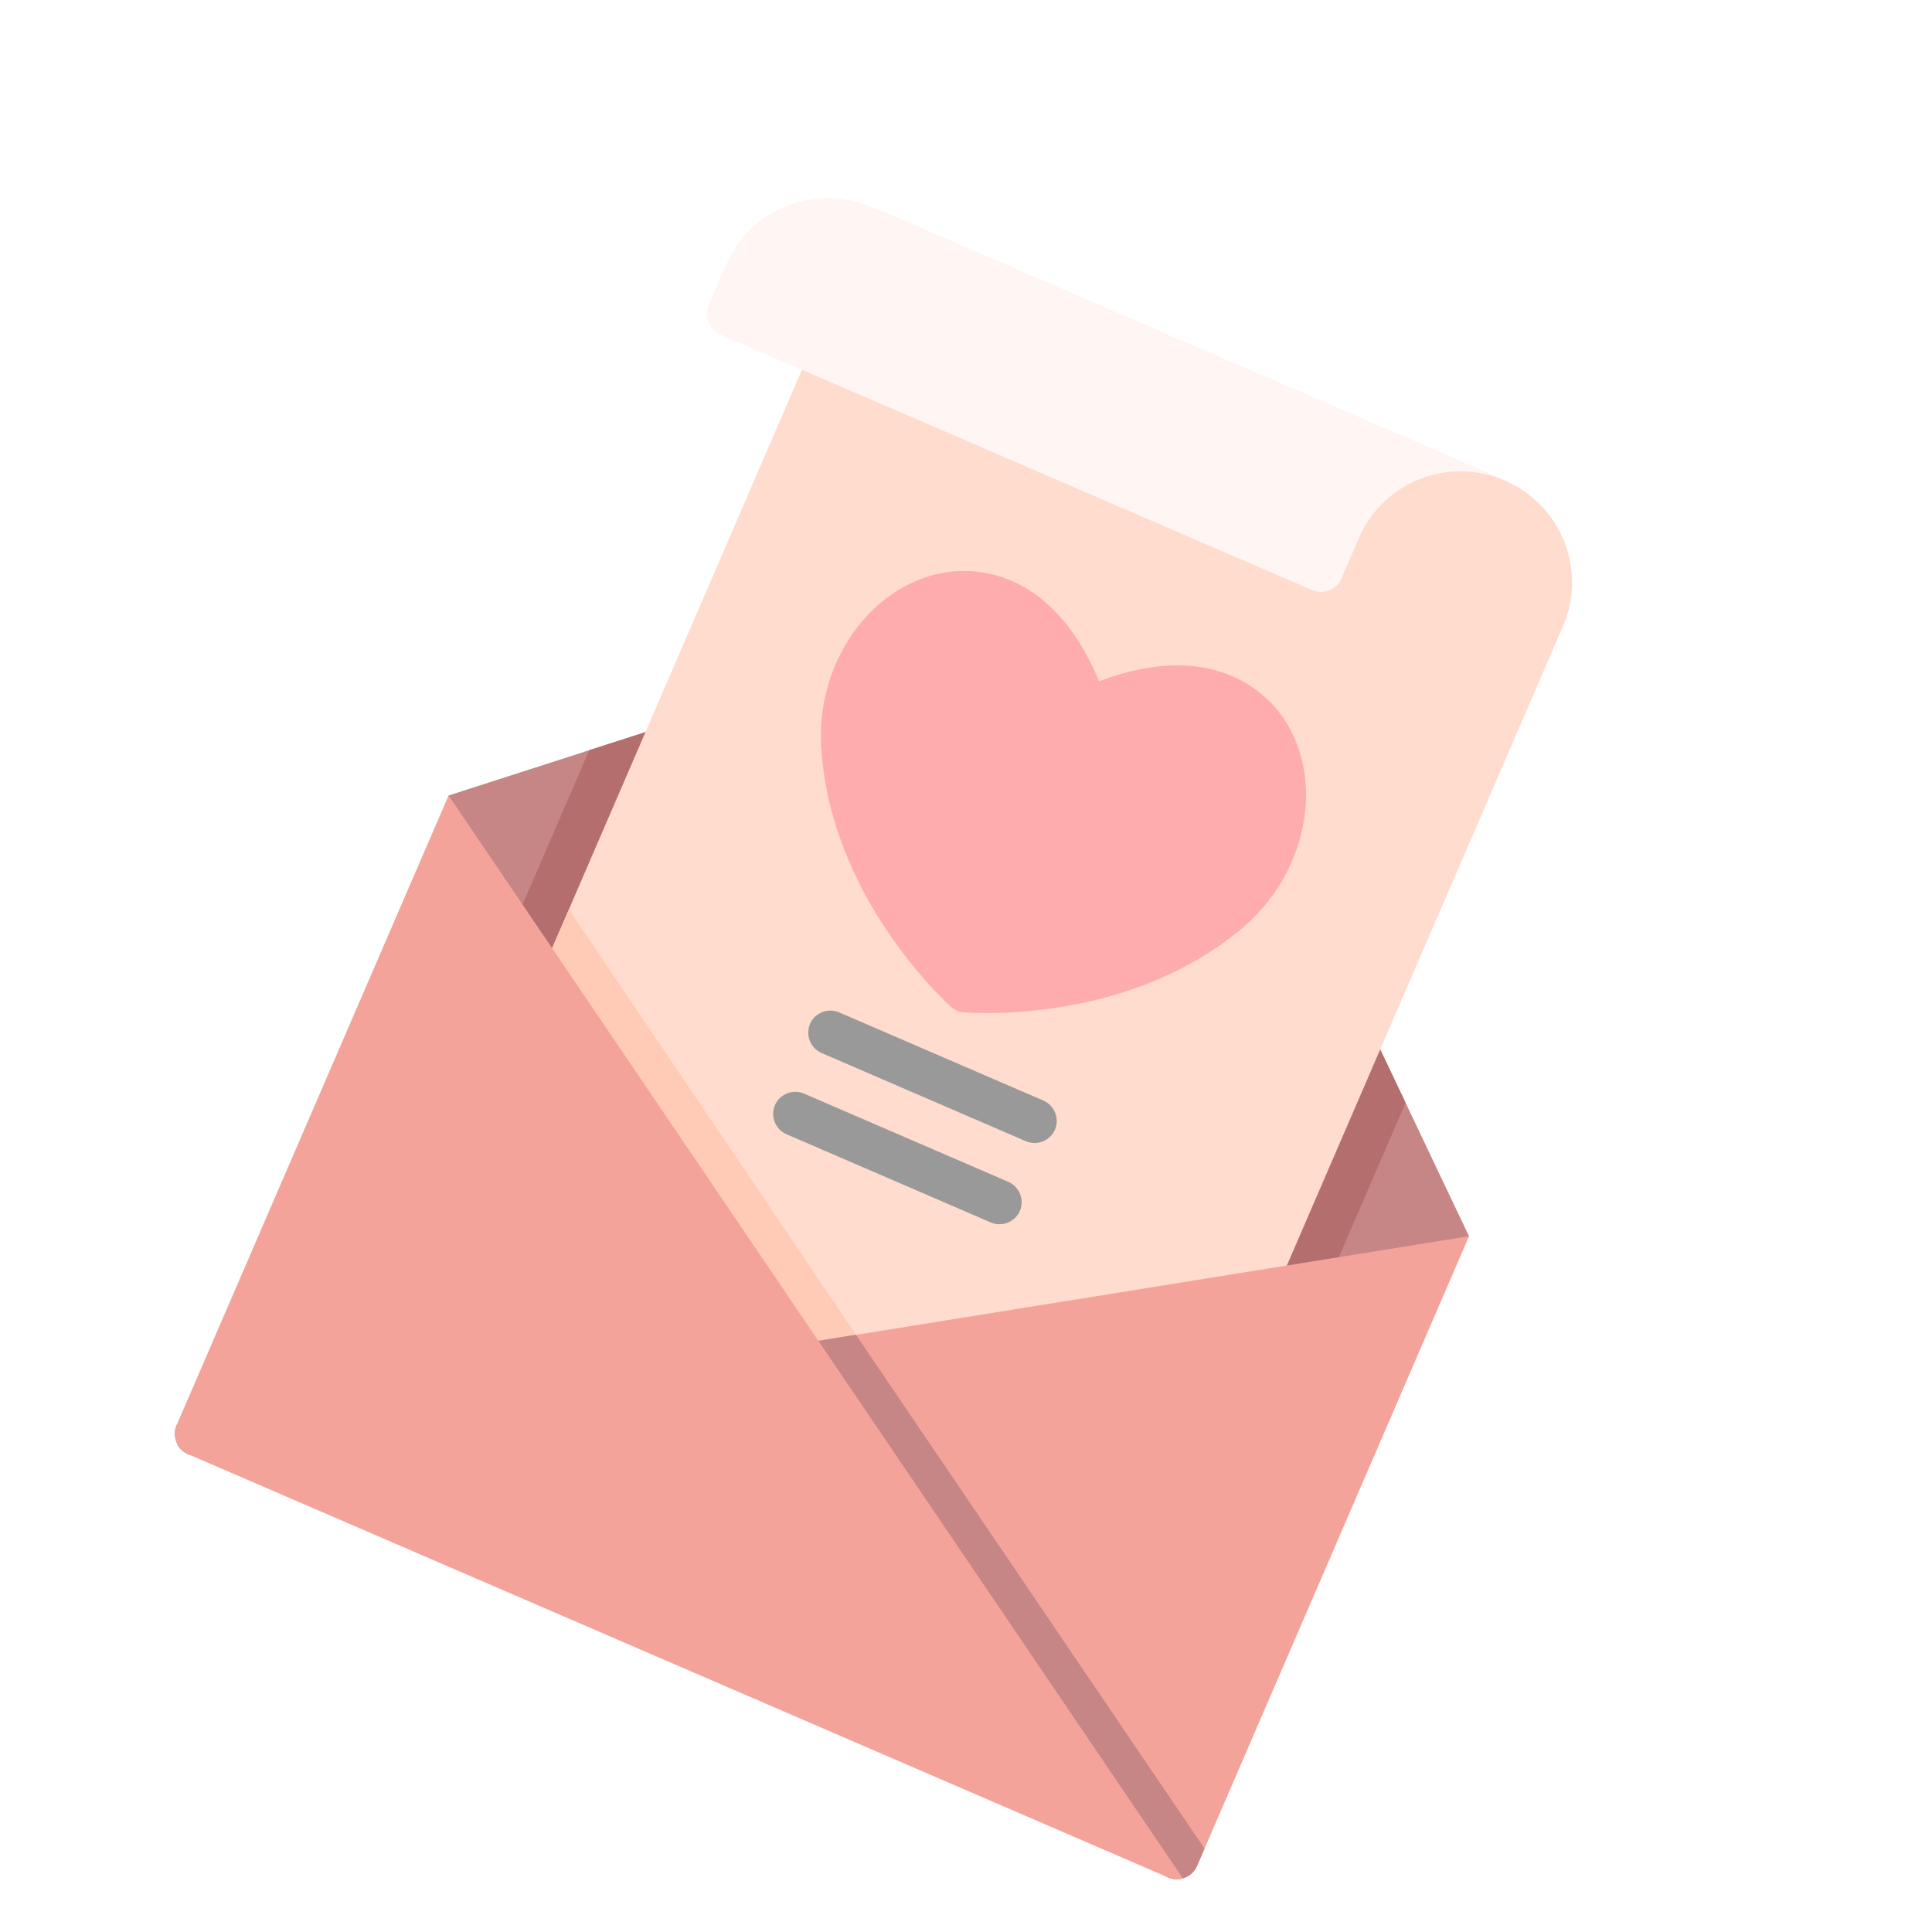 <svg viewBox="0 0 146 146" fill="none" xmlns="http://www.w3.org/2000/svg">
<g clip-path="url(#clip0)">
<g filter="url(#filter0_d)">
<path d="M88.258 137.87L53.232 117.278L14.228 105.896C13.38 105.529 12.984 104.539 13.348 103.695L27.919 82.671L33.899 56.115L87.04 39.002L111.013 89.421L95.78 111.98L90.463 137.001C90.099 137.845 89.106 138.236 88.258 137.87Z" fill="#C78686"/>
<path d="M106.219 79.337L97.935 61.919L62.886 46.781L44.527 52.692L21.06 107.025L27.229 109.69L53.231 117.278L76.582 131.006L82.751 133.67L106.219 79.337Z" fill="#B46E6E"/>
<path d="M113.719 32.313L65.908 11.663L33.425 86.87L88.948 110.851L118.116 43.318C119.947 39.078 117.98 34.153 113.719 32.313Z" fill="#FFDCCE"/>
<path d="M33.425 86.87L68.031 101.816L42.988 64.73L33.425 86.87Z" fill="#FFCBB6"/>
<path d="M97.132 50.486C96.098 48.855 92.127 44.067 83.058 47.48C79.326 38.538 73.118 38.93 71.222 39.295C65.718 40.332 61.692 46.105 62.057 52.41C62.717 63.804 71.485 71.734 71.862 72.079C71.991 72.203 72.156 72.297 72.311 72.364C72.465 72.43 72.647 72.486 72.826 72.495C73.335 72.533 85.119 73.479 93.867 66.149C98.696 62.065 100.13 55.195 97.132 50.486Z" fill="#FFACAC"/>
<path d="M77.516 82.238L62.093 75.577C61.245 75.21 60.849 74.22 61.214 73.376C61.578 72.531 62.571 72.141 63.419 72.507L78.842 79.168C79.69 79.535 80.086 80.525 79.721 81.369C79.356 82.213 78.364 82.604 77.516 82.238Z" fill="#999999"/>
<path d="M74.864 88.377L59.441 81.716C58.593 81.35 58.197 80.359 58.562 79.515C58.926 78.671 59.919 78.28 60.767 78.646L76.19 85.308C77.038 85.674 77.434 86.664 77.07 87.508C76.705 88.353 75.713 88.744 74.864 88.377Z" fill="#999999"/>
<path d="M65.908 11.663C61.647 9.823 56.713 11.766 54.882 16.006L53.556 19.076C53.191 19.92 53.587 20.911 54.435 21.277L99.162 40.595C100.01 40.961 101.002 40.57 101.367 39.726L102.693 36.656C104.524 32.416 109.458 30.473 113.719 32.313L65.908 11.663Z" fill="#FFF5F2"/>
<path d="M13.393 105.125C13.564 105.472 13.861 105.737 14.228 105.895L53.231 117.278L88.258 137.87C89.106 138.236 90.098 137.845 90.463 137.001L111.013 89.421L13.393 105.125Z" fill="#F4A39B"/>
<path d="M64.679 96.863L13.393 105.125C13.564 105.472 13.861 105.737 14.228 105.895L53.231 117.278L88.258 137.87C89.106 138.236 90.098 137.845 90.463 137.001L91.026 135.697L64.679 96.863Z" fill="#C78686"/>
<path d="M33.899 56.115L13.348 103.695C12.984 104.539 13.38 105.529 14.228 105.896L88.258 137.87C88.624 138.028 89.029 138.044 89.39 137.949L33.899 56.115Z" fill="#F4A39B"/>
</g>
</g>
<defs>
<filter id="filter0_d" x="8.686" y="8.332" width="120.912" height="138.204" filterUnits="userSpaceOnUse" color-interpolation-filters="sRGB">
<feFlood flood-opacity="0" result="BackgroundImageFix"/>
<feColorMatrix in="SourceAlpha" type="matrix" values="0 0 0 0 0 0 0 0 0 0 0 0 0 0 0 0 0 0 127 0"/>
<feOffset dy="4"/>
<feGaussianBlur stdDeviation="2"/>
<feColorMatrix type="matrix" values="0 0 0 0 0 0 0 0 0 0 0 0 0 0 0 0 0 0 0.25 0"/>
<feBlend mode="normal" in2="BackgroundImageFix" result="effect1_dropShadow"/>
<feBlend mode="normal" in="SourceGraphic" in2="effect1_dropShadow" result="shape"/>
</filter>
<clipPath id="clip0">
<rect width="146" height="146" fill="white"/>
</clipPath>
</defs>
</svg>
